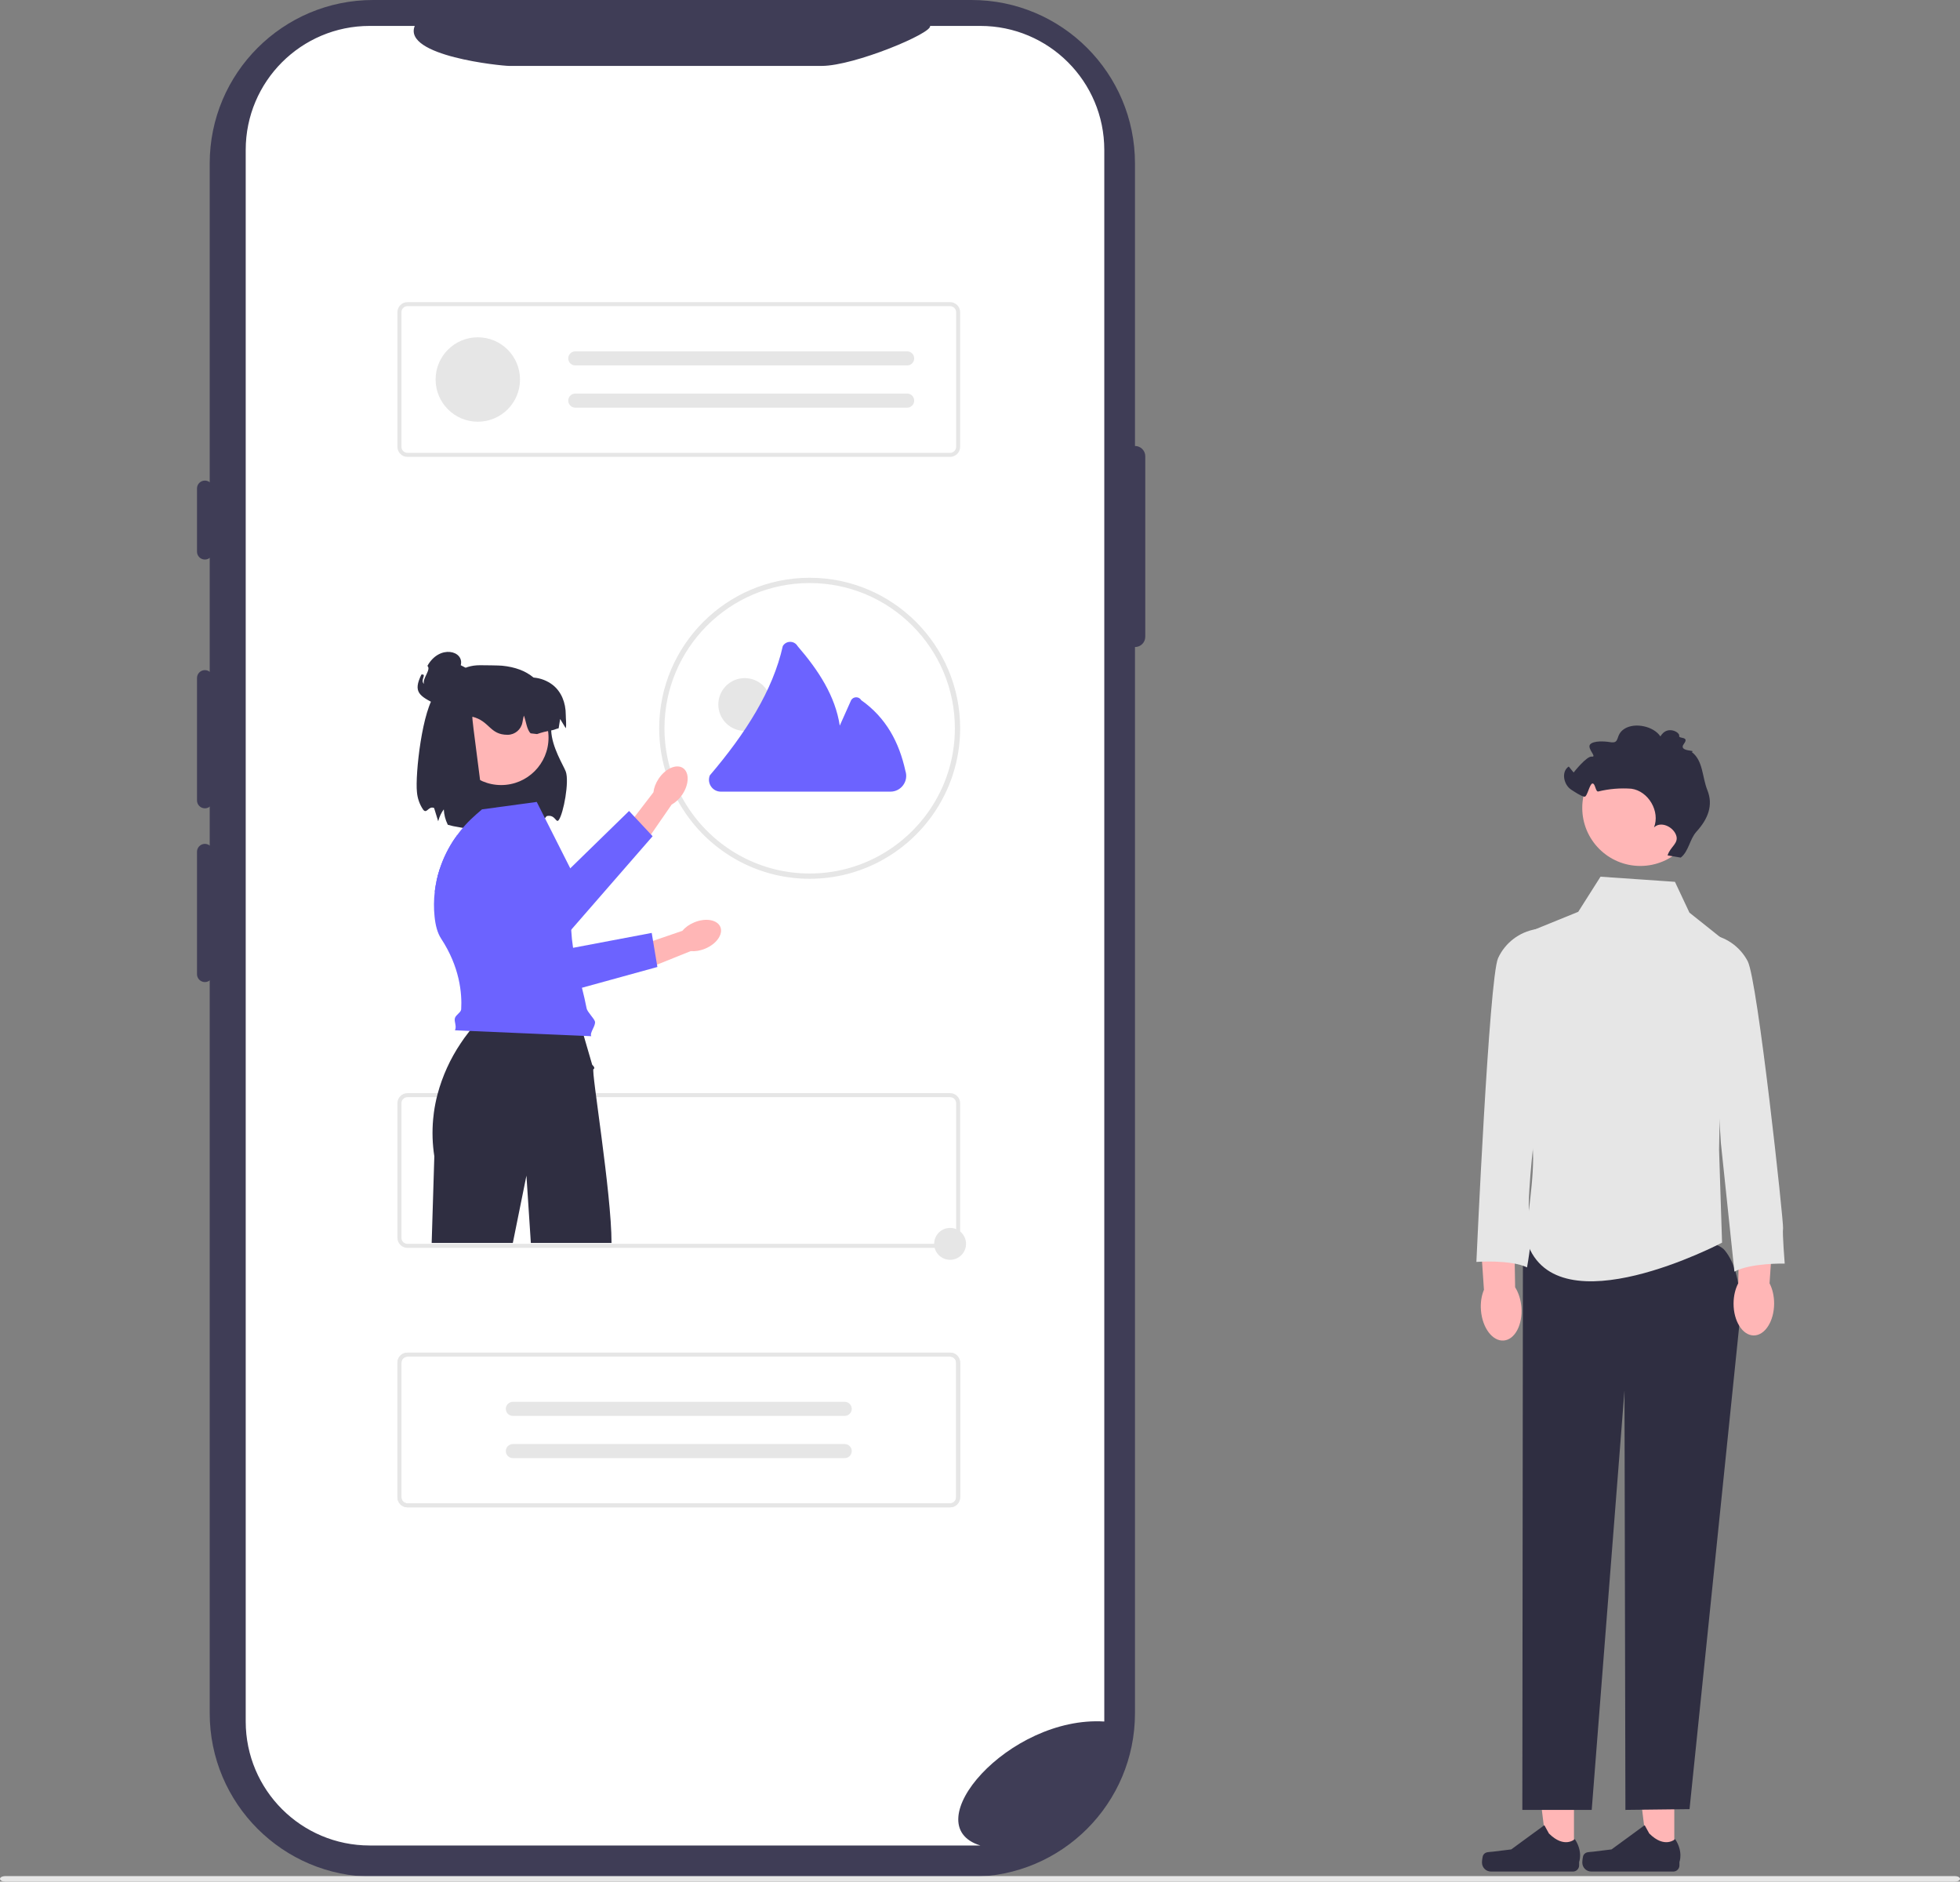 <svg xmlns="http://www.w3.org/2000/svg" width="742.417" height="712.574" viewBox="0 0 742.417 712.574" xmlns:xlink="http://www.w3.org/1999/xlink"><rect x="0" y="0" width="742.417" height="712.574" fill="#808080" stroke="none"/><g><polygon points="596.195 702.752 586.165 702.751 581.393 664.061 596.197 664.062 596.195 702.752" fill="#ffb6b6"/><path d="M561.829,702.524h0c-.312,.526-.477,2.224-.477,2.835h0c0,1.88,1.524,3.404,3.404,3.404h31.064c1.283,0,2.323-1.04,2.323-2.323v-1.293s1.537-3.887-1.627-8.678c0,0-3.932,3.751-9.808-2.124l-1.733-3.139-12.542,9.173-6.952,.856c-1.521,.187-2.869-.029-3.652,1.289h-0Z" fill="#2f2e41"/></g><g><polygon points="634.195 702.752 624.165 702.751 619.393 664.061 634.197 664.062 634.195 702.752" fill="#ffb6b6"/><path d="M599.829,702.524h0c-.312,.526-.477,2.224-.477,2.835h0c0,1.88,1.524,3.404,3.404,3.404h31.064c1.283,0,2.323-1.04,2.323-2.323v-1.293s1.537-3.887-1.627-8.678c0,0-3.932,3.751-9.808-2.124l-1.733-3.139-12.542,9.173-6.952,.856c-1.521,.187-2.869-.029-3.652,1.289h-0Z" fill="#2f2e41"/></g><path d="M576.862,470.555l-.222,214.858h26.277l12.411-158.882,.354,158.882,24.286-.284,18.8-182.77s2.531-19.083-5.444-28.836c-7.975-9.753-76.462-2.968-76.462-2.968v0Z" fill="#2f2e41"/><path d="M576.278,495.013c.535,6.646-2.459,12.31-6.689,12.651-4.229,.341-8.092-4.771-8.627-11.418-.234-2.909,.208-5.63,1.134-7.799l-1.915-28.191,13.248-.617,.481,27.856c1.261,1.993,2.133,4.608,2.367,7.517Z" fill="#ffb6b6"/><path id="b-254" d="M429.914,168.892h0V61.915C429.914,27.72,402.194,0,367.999,0H141.349c-34.195-.001-61.915,27.719-61.916,61.914V648.798c0,34.195,27.72,61.915,61.915,61.915h226.648c34.195,0,61.915-27.72,61.915-61.915V245.04h0c2.154,0,3.9-1.746,3.9-3.9l.003-68.348c0-2.154-1.746-3.9-3.9-3.9Z" fill="#3f3d56"/><path id="c-255" d="M418.287,56.767V651.942c-36.184-2.223-72.007,39.266-46.942,46.952H140.045c-25.936,.004-46.965-21.016-46.973-46.952V56.767c.008-25.935,21.036-46.954,46.971-46.951h17.058c-4.645,11.424,32.846,15.14,35.72,15.144h118.459c12.332-.016,42.084-12.482,41.001-15.144h19.055c25.925,.004,46.942,21.017,46.951,46.942l0,.009h-0Z" fill="#fff"/><path id="d-256" d="M359.881,472.576H154.344c-2.101-.002-3.804-1.705-3.806-3.806v-50.984c.003-2.101,1.705-3.803,3.806-3.806h205.537c2.101,.003,3.803,1.705,3.806,3.806v50.985c-.003,2.1-1.706,3.802-3.806,3.805Zm-205.537-57.074c-1.261,.001-2.283,1.023-2.284,2.284v50.985c.001,1.261,1.023,2.283,2.284,2.284h205.537c1.261-.001,2.283-1.023,2.284-2.284v-50.985c-.001-1.261-1.023-2.283-2.284-2.284H154.344Z" fill="#e6e6e6"/><path id="e-257" d="M359.881,570.835H154.344c-2.101-.002-3.804-1.705-3.806-3.806v-50.984c.003-2.101,1.705-3.803,3.806-3.806h205.537c2.101,.003,3.803,1.705,3.806,3.806v50.985c-.003,2.101-1.705,3.803-3.806,3.806v-.001Zm-205.537-57.074c-1.261,.001-2.283,1.023-2.284,2.284v50.985c.001,1.261,1.023,2.283,2.284,2.284h205.537c1.261-.001,2.283-1.023,2.284-2.284v-50.985c-.001-1.261-1.023-2.283-2.284-2.284H154.344Z" fill="#e6e6e6"/><path id="f-258" d="M740.479,712.574H1.938c-1.071,0-1.938-.468-1.938-1.045s.868-1.045,1.938-1.045H740.479c1.07,0,1.938,.468,1.938,1.045s-.867,1.045-1.938,1.045Z" fill="#e6e6e6"/><path id="g-259" d="M165.238,262.39c.231-.257,.462-.5,.7-.749,5.8-6.1,8.849-9.716,15.928-9.716,1.313,0,7.104,.06,8.304,.179,4.971,.487,8.946,1.985,11.926,4.494,4.4,3.704,6.606,9.584,6.617,17.641,0,.446,.026,1.277,.067,2.38,.262,6.428,4.672,13.255,5.528,15.574,1.39,3.776-.856,15.871-2.656,18.338-1.046,1.441-1.257-2.171-4.472-1.494-.59,.128-3.059,4.9-3.726,4.992-3.447,.457-6.923,.663-10.4,.616-.456,0-.913,0-1.39-.01h-.005c-1.647-.01-3.406-.057-5.273-.128-4.957-.101-9.895-.653-14.753-1.647h-.005c-.641-.144-1.272-.308-1.888-.482l-.113-.031-.051-.1c-.879-1.789-1.38-3.739-1.472-5.73-.94,1.268-1.633,2.702-2.042,4.227l-.077,.293-1.556-5.042c-2.169-.933-2.77,2.486-4.169,.585-1.338-1.983-2.14-4.279-2.329-6.664-.701-6.477,1.962-31.566,7.307-37.526Z" fill="#2f2e41"/><path id="h-260" d="M163.509,470.703h30.742l5.155-25.489,1.672,25.489h30.557c.015-18.891-7.773-65.432-6.841-65.823s-.475-1.631-.475-1.631l-4.984-17.114-.467-1.611h-35.584c-2.048,1.924-3.937,4.01-5.648,6.238-.58,.739-1.185,1.539-1.806,2.4-.431,.61-.877,1.252-1.323,1.924-3.965,5.903-6.929,12.419-8.772,19.287v.005c-.313,1.175-.59,2.377-.831,3.606v.005c-.215,1.093-.405,2.2-.554,3.334-.113,.826-.21,1.662-.282,2.508-.428,4.689-.278,9.413,.446,14.065l-1.005,32.807Z" fill="#2f2e41"/><circle id="i" cx="189.828" cy="279.359" r="17.946" fill="#ffb6b6"/><path id="j-261" d="M178.036,257.055h17.569c2.125-.495,4.315-.649,6.489-.457,2.671,.204,5.223,1.19,7.336,2.837,3.144,2.524,4.878,6.546,4.878,11.326-.009,1.528,.305,3.54,0,5.038l-2.136-3.521-.565,3.521c-1.621,.415-1.201,.497-2.829,.82-.39,.077-.785,.154-1.18,.226-2.134,.395-4.169,1.15-4.169,1.15l-2.423-.278c-1.514-1.392-1.768-4.831-2.577-6.722-.158,.552-.353,1.524-.543,2.577-.489,2.711-2.855,4.696-5.61,4.698l-.047-0c-6.74-.005-6.738-5.223-13.282-6.836-.431-.1,3.969,30.405,3.544,30.292l-13.479-8.665,1.74-28.721c.004-4.021,3.263-7.28,7.284-7.284l-0,0h-0Z" fill="#2f2e41"/><path id="k-262" d="M159.618,255.463c-3.235,6.614-.882,8.1,5.732,11.336,6.614,3.235,14.985,6.995,18.22,.38,3.235-6.614-2.431-12.019-9.045-15.254,1.412-5.482-8.046-7.994-12.637,.256,1.577,1.318-2.054,4.9-1.273,6.801-1.612-1.301,1.182-3.793-.874-3.541-.041,.007-.079,.013-.123,.021l0,0Z" fill="#2f2e41"/><path id="l-263" d="M359.881,570.835H154.344c-2.101-.002-3.804-1.705-3.806-3.806v-50.984c.003-2.101,1.705-3.803,3.806-3.806h205.537c2.101,.003,3.803,1.705,3.806,3.806v50.985c-.003,2.101-1.705,3.803-3.806,3.806v-.001Zm-205.537-57.074c-1.261,.001-2.283,1.023-2.284,2.284v50.985c.001,1.261,1.023,2.283,2.284,2.284h205.537c1.261-.001,2.283-1.023,2.284-2.284v-50.985c-.001-1.261-1.023-2.283-2.284-2.284H154.344Z" fill="#e6e6e6"/><path id="m-264" d="M194.259,530.879c-1.472,0-2.664,1.193-2.664,2.664s1.193,2.664,2.664,2.664h125.605c1.471,.056,2.709-1.09,2.765-2.561,.056-1.471-1.09-2.709-2.561-2.765-.039-.001-.078-.002-.117-.002h-125.692v-.001h0Z" fill="#e6e6e6"/><path id="n-265" d="M194.259,546.865c-1.472,0-2.664,1.193-2.664,2.664s1.193,2.664,2.664,2.664h125.605c1.471,.056,2.709-1.09,2.765-2.561,.056-1.471-1.09-2.709-2.561-2.765-.039-.001-.078-.002-.117-.002h-125.692v-.001h0Z" fill="#e6e6e6"/><path id="o-266" d="M359.881,173.019H154.344c-2.101-.002-3.804-1.705-3.806-3.806v-50.984c.003-2.101,1.705-3.803,3.806-3.806h205.537c2.101,.003,3.803,1.705,3.806,3.806v50.985c-.003,2.101-1.705,3.803-3.806,3.806v-.001Zm-205.537-57.074c-1.261,.001-2.283,1.023-2.284,2.284v50.985c.001,1.261,1.023,2.283,2.284,2.284h205.537c1.261-.001,2.283-1.023,2.284-2.284v-50.985c-.001-1.261-1.023-2.283-2.284-2.284H154.344Z" fill="#e6e6e6"/><path id="p-267" d="M217.908,133.063c-1.472,0-2.664,1.193-2.664,2.664s1.193,2.664,2.664,2.664h125.605c1.471,.056,2.709-1.09,2.765-2.561,.056-1.471-1.09-2.709-2.561-2.765-.039-.001-.078-.002-.117-.002h-125.692v-.001h0Z" fill="#e6e6e6"/><path id="q-268" d="M217.908,149.049c-1.472,0-2.664,1.193-2.664,2.664s1.193,2.664,2.664,2.664h125.605c1.471,.056,2.709-1.09,2.765-2.561,.056-1.471-1.09-2.709-2.561-2.765-.039-.001-.078-.002-.117-.002h-125.692v-.001h0Z" fill="#e6e6e6"/><circle id="r" cx="180.987" cy="143.72" r="15.986" fill="#e6e6e6"/><path id="s-269" d="M634.448,333.951l-28.2-1.939-8.438,13.3-20.321,8.262v65.539c2.114,6.346,3.207,12.987,3.238,19.675-.078,13.057-3.433,28.438-2.272,31.807,11.36,32.943,73.837,0,73.837,0l-1.136-35.215,1.542-79.584-12.767-10.183-5.483-11.662Z" fill="#e6e6e6"/><path id="t-270" d="M582.091,351.83l-.332,.056c-6.279,1.063-11.63,5.155-14.3,10.937-3.434,7.427-8.226,115.071-8.226,115.071,0,0,12.809-.972,19.184,2.075,0,0,2.878-15.853,1.154-18.61s1.505-30.328,1.505-30.328c7.009-18.326,4.243-48.487,1.015-79.201Z" fill="#e6e6e6"/><path d="M672.011,493.695c-.024,6.668-3.483,12.061-7.726,12.046s-7.664-5.433-7.64-12.101c.01-2.919,.679-5.593,1.784-7.677l.455-28.252,13.253,.496-1.856,27.799c1.09,2.091,1.739,4.77,1.729,7.689h0Z" fill="#ffb6b6"/><path id="u-271" d="M646.838,353.776l.335,.039c6.323,.746,11.871,4.562,14.829,10.2,3.8,7.244,13.713,99.464,13.396,101.147s.623,13.369,.623,13.369c0,0-12.842-.324-19.055,3.04l-5.126-48.743-5.002-79.052Z" fill="#e6e6e6"/><g><path d="M77.61,181.995c-1.65,0-2.991,1.341-2.991,2.991v23.927c0,1.65,1.341,2.991,2.991,2.991s2.991-1.341,2.991-2.991v-23.927c0-1.65-1.341-2.991-2.991-2.991Z" fill="#3f3d56"/><path d="M77.61,253.777c-1.65,0-2.991,1.341-2.991,2.991v46.359c0,1.65,1.341,2.991,2.991,2.991s2.991-1.341,2.991-2.991v-46.359c0-1.65-1.341-2.991-2.991-2.991Z" fill="#3f3d56"/><path d="M77.61,319.576c-1.65,0-2.991,1.341-2.991,2.991v46.359c0,1.65,1.341,2.991,2.991,2.991s2.991-1.341,2.991-2.991v-46.359c0-1.65-1.341-2.991-2.991-2.991Z" fill="#3f3d56"/></g><circle cx="282.09" cy="266.799" r="10" fill="#e6e6e6"/><path d="M326.23,265.169c-.4-.69-1.12-1.11-1.92-1.11-.8,0-1.52,.42-1.92,1.11l-4.3,9.63c-1.705-11.215-8.039-20.928-15.98-30.12-.59-1.01-1.63-1.61-2.8-1.61-1.17,0-2.21,.6-2.8,1.61-3.756,16.812-14.049,33.033-27.637,48.956-1.184,2.951,.989,6.164,4.169,6.164h64.239c4.061,0,6.939-3.964,5.681-7.825-2.371-10.863-7.326-20.173-16.731-26.805Z" fill="#6c63ff"/><path d="M306.69,218.799c-31.43,0-57,25.57-57,57,0,12.74,4.2,24.52,11.3,34.02,10.4,13.94,27.01,22.98,45.7,22.98,19.21,0,36.23-9.55,46.56-24.15,6.57-9.29,10.44-20.63,10.44-32.85,0-31.43-25.57-57-57-57v0Zm45.45,87.93c-9.91,14.52-26.59,24.07-45.45,24.07-18.35,0-34.62-9.03-44.61-22.87-6.54-9.04-10.39-20.15-10.39-32.13,0-30.33,24.67-55,55-55,30.32,0,55,24.67,55,55,0,11.46-3.52,22.11-9.55,30.93Z" fill="#e6e6e6"/><g><path d="M249.497,294.886h0c2.611-3.883,6.73-5.684,9.201-4.023s2.358,6.156-.253,10.038c-1.143,1.7-2.575,3-4.031,3.786l-11.268,16.314-7.543-5.451,11.908-15.504c.178-1.645,.843-3.462,1.985-5.162h0l-0,0Z" fill="#ffb6b6"/><path d="M247.2,316.68l-30.84,35.42-2.84,3.26-13.21-4.78-20.38-7.39h-.01l-15.24-5.52c.16-1.35,.38-2.69,.67-4.02,.31-1.46,.69-2.91,1.15-4.34,1.38-4.32,3.41-8.43,6.03-12.17,.98,.4,1.96,.88,2.95,1.43l22.72,9.84,12.64,5.47,5.17-5.04,22.27-21.72,2.08,2.23,.01,.01,6.21,6.66,.01,.01,.61,.65Z" fill="#6c63ff"/></g><path d="M223.97,392.41l-51.64-2.23c.77-1.59-.4-3.24-.01-4.63,.35-1.21,2.31-2.18,2.37-3.31,.36-6.12-.57-16.08-7.59-26.77-1.45-2.22-2.16-5.12-2.49-8.35-.33-3.18-.3-6.34,.07-9.45,.16-1.35,.38-2.69,.67-4.02,.31-1.46,.69-2.91,1.15-4.34,1.38-4.32,3.41-8.43,6.03-12.17,.17-.26,.35-.51,.53-.76,.97-1.34,2.01-2.63,3.13-3.87,1.29-1.43,2.68-2.79,4.15-4.07l2.23-1.93,20.74-2.82,10.85,21.49,1.85,3.66,2,3.96c-1.15,5.39-1.66,10.18-1.74,14.55-.03,1.64,0,3.22,.09,4.75,.13,2.39,.37,4.66,.71,6.84,.82,5.35,2.13,10.21,3.36,15.13,.65,2.57,1.27,5.15,1.78,7.83,.24,1.26,2.77,3.74,3.13,4.88,.49,1.53-2.11,4.34-1.37,5.63Z" fill="#6c63ff"/><g><path d="M262.963,349.306h0c4.322-1.793,8.75-1.018,9.891,1.733s-1.437,6.433-5.759,8.226c-1.892,.785-3.804,1.078-5.452,.928l-18.407,7.369-3.274-8.712,18.493-6.339c1.058-1.272,2.615-2.42,4.507-3.204h0l0-0Z" fill="#ffb6b6"/><path d="M166.5,329.31c-.46,1.43-.84,2.88-1.15,4.34l34.2,46.17,20.88-5.75,28.58-7.87-.15-.89-1.5-9-.5-3.01-29.79,5.64-7.87,1.49-13.31-20.47h-.01l-7.69-11.83c-3.64-7.05-9.17-11.11-15.13-11.75l-6.56,12.93h-0Z" fill="#6c63ff"/></g><circle cx="359.881" cy="471.055" r="6.04" fill="#e6e6e6"/><circle id="v" cx="621.33" cy="305.945" r="21.995" fill="#ffb6b6"/><path id="w-272" d="M636.636,324.772c3.059-2.394,3.356-6.957,5.966-9.834,4.364-4.809,6.415-9.984,4.129-15.682-2.022-5.04-1.592-11.236-5.948-14.48,2.139-.774-5.262,.001-2.979-3.03s-2.039-1.834-1.753-3.075-3.604-3.514-6.132-1.039c-.38,.372-.712,.79-.989,1.245-2.573-3.855-9.608-5.361-13.548-2.915-3.866,2.4-1.404,5.801-5.561,5.087-1.954-.336-6.172-.608-7.507,.858-1.254,1.584,2.704,4.813,.693,4.622-1.949-.368-6.94,6.026-6.94,6.026l-1.851-2.27c-2.941,1.917-1.975,6.918,.985,8.8,1.113,.708,3.687,2.473,4.981,2.633,1.047,.13,1.918-4.888,3-5,1.136-.118,1.147,3.281,2.236,3.014,4.104-1.006,8.342-1.356,12.556-1.037,6.437,.909,10.92,8.6,8.536,14.652,2.473-2.428,7.048-.413,8.329,2.807s-2.232,4.469-3.182,7.802" fill="#2f2e41"/></svg>